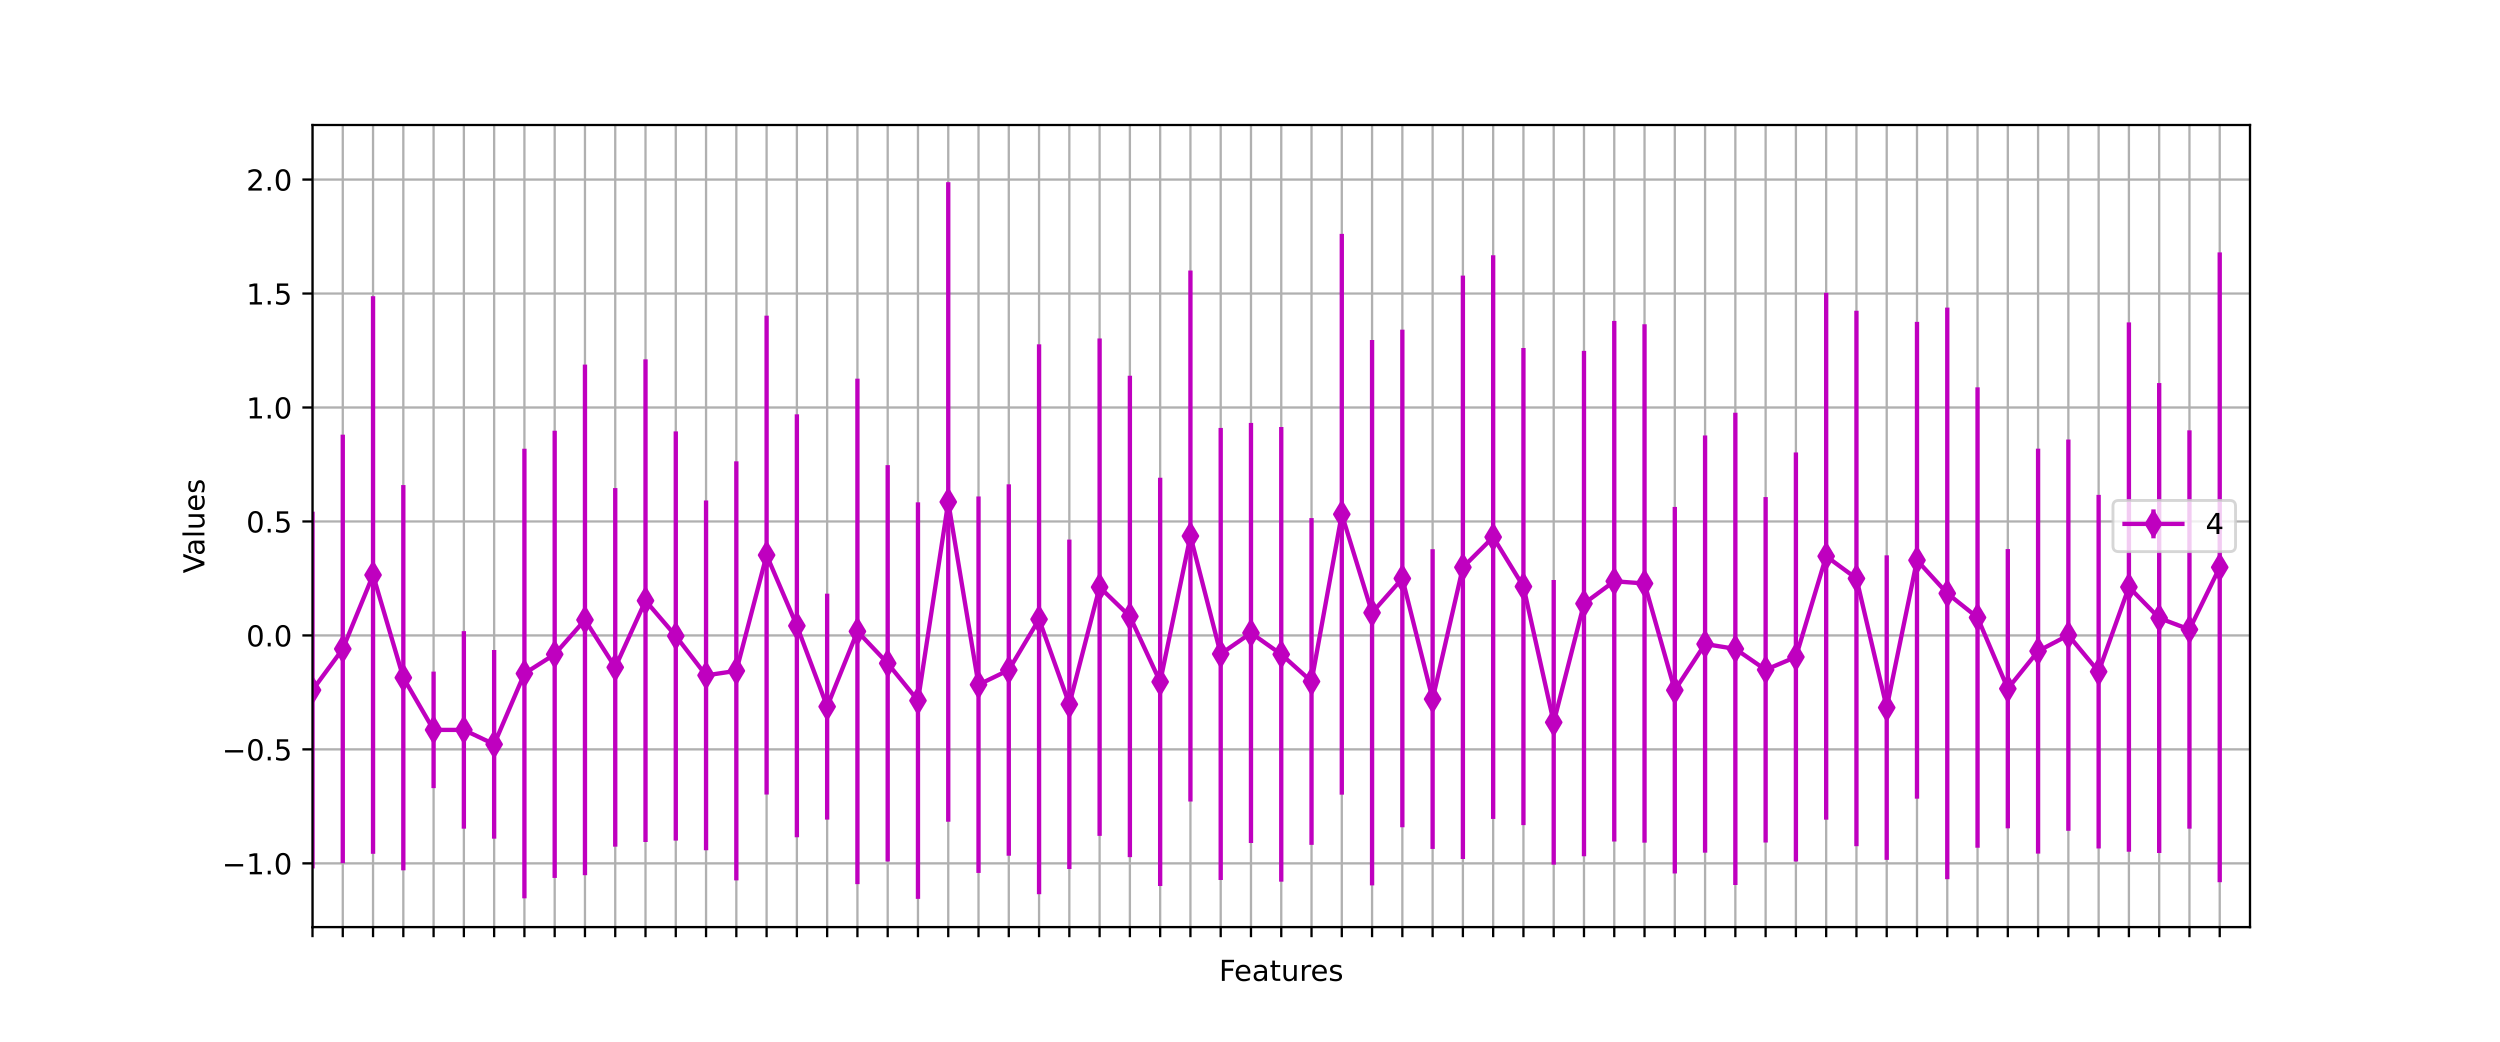 <?xml version="1.0" encoding="utf-8" standalone="no"?>
<!DOCTYPE svg PUBLIC "-//W3C//DTD SVG 1.1//EN"
  "http://www.w3.org/Graphics/SVG/1.1/DTD/svg11.dtd">
<!-- Created with matplotlib (https://matplotlib.org/) -->
<svg height="360pt" version="1.1" viewBox="0 0 864 360" width="864pt" xmlns="http://www.w3.org/2000/svg" xmlns:xlink="http://www.w3.org/1999/xlink">
 <defs>
  <style type="text/css">*{stroke-linecap:butt;stroke-linejoin:round;}</style>
 </defs>
 <g id="figure_1">
  <g id="patch_1">
   <path d="M 0 360 
L 864 360 
L 864 0 
L 0 0 
z
" style="fill:#ffffff;"/>
  </g>
  <g id="axes_1">
   <g id="patch_2">
    <path d="M 108 320.4 
L 777.6 320.4 
L 777.6 43.2 
L 108 43.2 
z
" style="fill:#ffffff;"/>
   </g>
   <g id="matplotlib.axis_1">
    <g id="xtick_1">
     <g id="line2d_1">
      <path clip-path="url(#pcc54cdb10c)" d="M 108 320.4 
L 108 43.2 
" style="fill:none;stroke:#b0b0b0;stroke-linecap:square;stroke-width:0.8;"/>
     </g>
     <g id="line2d_2">
      <defs>
       <path d="M 0 0 
L 0 3.5 
" id="m7806f49acb" style="stroke:#000000;stroke-width:0.8;"/>
      </defs>
      <g>
       <use style="stroke:#000000;stroke-width:0.8;" x="108" xlink:href="#m7806f49acb" y="320.4"/>
      </g>
     </g>
    </g>
    <g id="xtick_2">
     <g id="line2d_3">
      <path clip-path="url(#pcc54cdb10c)" d="M 118.463 320.4 
L 118.463 43.2 
" style="fill:none;stroke:#b0b0b0;stroke-linecap:square;stroke-width:0.8;"/>
     </g>
     <g id="line2d_4">
      <g>
       <use style="stroke:#000000;stroke-width:0.8;" x="118.463" xlink:href="#m7806f49acb" y="320.4"/>
      </g>
     </g>
    </g>
    <g id="xtick_3">
     <g id="line2d_5">
      <path clip-path="url(#pcc54cdb10c)" d="M 128.925 320.4 
L 128.925 43.2 
" style="fill:none;stroke:#b0b0b0;stroke-linecap:square;stroke-width:0.8;"/>
     </g>
     <g id="line2d_6">
      <g>
       <use style="stroke:#000000;stroke-width:0.8;" x="128.925" xlink:href="#m7806f49acb" y="320.4"/>
      </g>
     </g>
    </g>
    <g id="xtick_4">
     <g id="line2d_7">
      <path clip-path="url(#pcc54cdb10c)" d="M 139.387 320.4 
L 139.387 43.2 
" style="fill:none;stroke:#b0b0b0;stroke-linecap:square;stroke-width:0.8;"/>
     </g>
     <g id="line2d_8">
      <g>
       <use style="stroke:#000000;stroke-width:0.8;" x="139.387" xlink:href="#m7806f49acb" y="320.4"/>
      </g>
     </g>
    </g>
    <g id="xtick_5">
     <g id="line2d_9">
      <path clip-path="url(#pcc54cdb10c)" d="M 149.85 320.4 
L 149.85 43.2 
" style="fill:none;stroke:#b0b0b0;stroke-linecap:square;stroke-width:0.8;"/>
     </g>
     <g id="line2d_10">
      <g>
       <use style="stroke:#000000;stroke-width:0.8;" x="149.85" xlink:href="#m7806f49acb" y="320.4"/>
      </g>
     </g>
    </g>
    <g id="xtick_6">
     <g id="line2d_11">
      <path clip-path="url(#pcc54cdb10c)" d="M 160.312 320.4 
L 160.312 43.2 
" style="fill:none;stroke:#b0b0b0;stroke-linecap:square;stroke-width:0.8;"/>
     </g>
     <g id="line2d_12">
      <g>
       <use style="stroke:#000000;stroke-width:0.8;" x="160.312" xlink:href="#m7806f49acb" y="320.4"/>
      </g>
     </g>
    </g>
    <g id="xtick_7">
     <g id="line2d_13">
      <path clip-path="url(#pcc54cdb10c)" d="M 170.775 320.4 
L 170.775 43.2 
" style="fill:none;stroke:#b0b0b0;stroke-linecap:square;stroke-width:0.8;"/>
     </g>
     <g id="line2d_14">
      <g>
       <use style="stroke:#000000;stroke-width:0.8;" x="170.775" xlink:href="#m7806f49acb" y="320.4"/>
      </g>
     </g>
    </g>
    <g id="xtick_8">
     <g id="line2d_15">
      <path clip-path="url(#pcc54cdb10c)" d="M 181.238 320.4 
L 181.238 43.2 
" style="fill:none;stroke:#b0b0b0;stroke-linecap:square;stroke-width:0.8;"/>
     </g>
     <g id="line2d_16">
      <g>
       <use style="stroke:#000000;stroke-width:0.8;" x="181.238" xlink:href="#m7806f49acb" y="320.4"/>
      </g>
     </g>
    </g>
    <g id="xtick_9">
     <g id="line2d_17">
      <path clip-path="url(#pcc54cdb10c)" d="M 191.7 320.4 
L 191.7 43.2 
" style="fill:none;stroke:#b0b0b0;stroke-linecap:square;stroke-width:0.8;"/>
     </g>
     <g id="line2d_18">
      <g>
       <use style="stroke:#000000;stroke-width:0.8;" x="191.7" xlink:href="#m7806f49acb" y="320.4"/>
      </g>
     </g>
    </g>
    <g id="xtick_10">
     <g id="line2d_19">
      <path clip-path="url(#pcc54cdb10c)" d="M 202.162 320.4 
L 202.162 43.2 
" style="fill:none;stroke:#b0b0b0;stroke-linecap:square;stroke-width:0.8;"/>
     </g>
     <g id="line2d_20">
      <g>
       <use style="stroke:#000000;stroke-width:0.8;" x="202.162" xlink:href="#m7806f49acb" y="320.4"/>
      </g>
     </g>
    </g>
    <g id="xtick_11">
     <g id="line2d_21">
      <path clip-path="url(#pcc54cdb10c)" d="M 212.625 320.4 
L 212.625 43.2 
" style="fill:none;stroke:#b0b0b0;stroke-linecap:square;stroke-width:0.8;"/>
     </g>
     <g id="line2d_22">
      <g>
       <use style="stroke:#000000;stroke-width:0.8;" x="212.625" xlink:href="#m7806f49acb" y="320.4"/>
      </g>
     </g>
    </g>
    <g id="xtick_12">
     <g id="line2d_23">
      <path clip-path="url(#pcc54cdb10c)" d="M 223.088 320.4 
L 223.088 43.2 
" style="fill:none;stroke:#b0b0b0;stroke-linecap:square;stroke-width:0.8;"/>
     </g>
     <g id="line2d_24">
      <g>
       <use style="stroke:#000000;stroke-width:0.8;" x="223.088" xlink:href="#m7806f49acb" y="320.4"/>
      </g>
     </g>
    </g>
    <g id="xtick_13">
     <g id="line2d_25">
      <path clip-path="url(#pcc54cdb10c)" d="M 233.55 320.4 
L 233.55 43.2 
" style="fill:none;stroke:#b0b0b0;stroke-linecap:square;stroke-width:0.8;"/>
     </g>
     <g id="line2d_26">
      <g>
       <use style="stroke:#000000;stroke-width:0.8;" x="233.55" xlink:href="#m7806f49acb" y="320.4"/>
      </g>
     </g>
    </g>
    <g id="xtick_14">
     <g id="line2d_27">
      <path clip-path="url(#pcc54cdb10c)" d="M 244.012 320.4 
L 244.012 43.2 
" style="fill:none;stroke:#b0b0b0;stroke-linecap:square;stroke-width:0.8;"/>
     </g>
     <g id="line2d_28">
      <g>
       <use style="stroke:#000000;stroke-width:0.8;" x="244.012" xlink:href="#m7806f49acb" y="320.4"/>
      </g>
     </g>
    </g>
    <g id="xtick_15">
     <g id="line2d_29">
      <path clip-path="url(#pcc54cdb10c)" d="M 254.475 320.4 
L 254.475 43.2 
" style="fill:none;stroke:#b0b0b0;stroke-linecap:square;stroke-width:0.8;"/>
     </g>
     <g id="line2d_30">
      <g>
       <use style="stroke:#000000;stroke-width:0.8;" x="254.475" xlink:href="#m7806f49acb" y="320.4"/>
      </g>
     </g>
    </g>
    <g id="xtick_16">
     <g id="line2d_31">
      <path clip-path="url(#pcc54cdb10c)" d="M 264.938 320.4 
L 264.938 43.2 
" style="fill:none;stroke:#b0b0b0;stroke-linecap:square;stroke-width:0.8;"/>
     </g>
     <g id="line2d_32">
      <g>
       <use style="stroke:#000000;stroke-width:0.8;" x="264.938" xlink:href="#m7806f49acb" y="320.4"/>
      </g>
     </g>
    </g>
    <g id="xtick_17">
     <g id="line2d_33">
      <path clip-path="url(#pcc54cdb10c)" d="M 275.4 320.4 
L 275.4 43.2 
" style="fill:none;stroke:#b0b0b0;stroke-linecap:square;stroke-width:0.8;"/>
     </g>
     <g id="line2d_34">
      <g>
       <use style="stroke:#000000;stroke-width:0.8;" x="275.4" xlink:href="#m7806f49acb" y="320.4"/>
      </g>
     </g>
    </g>
    <g id="xtick_18">
     <g id="line2d_35">
      <path clip-path="url(#pcc54cdb10c)" d="M 285.863 320.4 
L 285.863 43.2 
" style="fill:none;stroke:#b0b0b0;stroke-linecap:square;stroke-width:0.8;"/>
     </g>
     <g id="line2d_36">
      <g>
       <use style="stroke:#000000;stroke-width:0.8;" x="285.863" xlink:href="#m7806f49acb" y="320.4"/>
      </g>
     </g>
    </g>
    <g id="xtick_19">
     <g id="line2d_37">
      <path clip-path="url(#pcc54cdb10c)" d="M 296.325 320.4 
L 296.325 43.2 
" style="fill:none;stroke:#b0b0b0;stroke-linecap:square;stroke-width:0.8;"/>
     </g>
     <g id="line2d_38">
      <g>
       <use style="stroke:#000000;stroke-width:0.8;" x="296.325" xlink:href="#m7806f49acb" y="320.4"/>
      </g>
     </g>
    </g>
    <g id="xtick_20">
     <g id="line2d_39">
      <path clip-path="url(#pcc54cdb10c)" d="M 306.788 320.4 
L 306.788 43.2 
" style="fill:none;stroke:#b0b0b0;stroke-linecap:square;stroke-width:0.8;"/>
     </g>
     <g id="line2d_40">
      <g>
       <use style="stroke:#000000;stroke-width:0.8;" x="306.788" xlink:href="#m7806f49acb" y="320.4"/>
      </g>
     </g>
    </g>
    <g id="xtick_21">
     <g id="line2d_41">
      <path clip-path="url(#pcc54cdb10c)" d="M 317.25 320.4 
L 317.25 43.2 
" style="fill:none;stroke:#b0b0b0;stroke-linecap:square;stroke-width:0.8;"/>
     </g>
     <g id="line2d_42">
      <g>
       <use style="stroke:#000000;stroke-width:0.8;" x="317.25" xlink:href="#m7806f49acb" y="320.4"/>
      </g>
     </g>
    </g>
    <g id="xtick_22">
     <g id="line2d_43">
      <path clip-path="url(#pcc54cdb10c)" d="M 327.712 320.4 
L 327.712 43.2 
" style="fill:none;stroke:#b0b0b0;stroke-linecap:square;stroke-width:0.8;"/>
     </g>
     <g id="line2d_44">
      <g>
       <use style="stroke:#000000;stroke-width:0.8;" x="327.712" xlink:href="#m7806f49acb" y="320.4"/>
      </g>
     </g>
    </g>
    <g id="xtick_23">
     <g id="line2d_45">
      <path clip-path="url(#pcc54cdb10c)" d="M 338.175 320.4 
L 338.175 43.2 
" style="fill:none;stroke:#b0b0b0;stroke-linecap:square;stroke-width:0.8;"/>
     </g>
     <g id="line2d_46">
      <g>
       <use style="stroke:#000000;stroke-width:0.8;" x="338.175" xlink:href="#m7806f49acb" y="320.4"/>
      </g>
     </g>
    </g>
    <g id="xtick_24">
     <g id="line2d_47">
      <path clip-path="url(#pcc54cdb10c)" d="M 348.637 320.4 
L 348.637 43.2 
" style="fill:none;stroke:#b0b0b0;stroke-linecap:square;stroke-width:0.8;"/>
     </g>
     <g id="line2d_48">
      <g>
       <use style="stroke:#000000;stroke-width:0.8;" x="348.637" xlink:href="#m7806f49acb" y="320.4"/>
      </g>
     </g>
    </g>
    <g id="xtick_25">
     <g id="line2d_49">
      <path clip-path="url(#pcc54cdb10c)" d="M 359.1 320.4 
L 359.1 43.2 
" style="fill:none;stroke:#b0b0b0;stroke-linecap:square;stroke-width:0.8;"/>
     </g>
     <g id="line2d_50">
      <g>
       <use style="stroke:#000000;stroke-width:0.8;" x="359.1" xlink:href="#m7806f49acb" y="320.4"/>
      </g>
     </g>
    </g>
    <g id="xtick_26">
     <g id="line2d_51">
      <path clip-path="url(#pcc54cdb10c)" d="M 369.562 320.4 
L 369.562 43.2 
" style="fill:none;stroke:#b0b0b0;stroke-linecap:square;stroke-width:0.8;"/>
     </g>
     <g id="line2d_52">
      <g>
       <use style="stroke:#000000;stroke-width:0.8;" x="369.562" xlink:href="#m7806f49acb" y="320.4"/>
      </g>
     </g>
    </g>
    <g id="xtick_27">
     <g id="line2d_53">
      <path clip-path="url(#pcc54cdb10c)" d="M 380.025 320.4 
L 380.025 43.2 
" style="fill:none;stroke:#b0b0b0;stroke-linecap:square;stroke-width:0.8;"/>
     </g>
     <g id="line2d_54">
      <g>
       <use style="stroke:#000000;stroke-width:0.8;" x="380.025" xlink:href="#m7806f49acb" y="320.4"/>
      </g>
     </g>
    </g>
    <g id="xtick_28">
     <g id="line2d_55">
      <path clip-path="url(#pcc54cdb10c)" d="M 390.488 320.4 
L 390.488 43.2 
" style="fill:none;stroke:#b0b0b0;stroke-linecap:square;stroke-width:0.8;"/>
     </g>
     <g id="line2d_56">
      <g>
       <use style="stroke:#000000;stroke-width:0.8;" x="390.488" xlink:href="#m7806f49acb" y="320.4"/>
      </g>
     </g>
    </g>
    <g id="xtick_29">
     <g id="line2d_57">
      <path clip-path="url(#pcc54cdb10c)" d="M 400.95 320.4 
L 400.95 43.2 
" style="fill:none;stroke:#b0b0b0;stroke-linecap:square;stroke-width:0.8;"/>
     </g>
     <g id="line2d_58">
      <g>
       <use style="stroke:#000000;stroke-width:0.8;" x="400.95" xlink:href="#m7806f49acb" y="320.4"/>
      </g>
     </g>
    </g>
    <g id="xtick_30">
     <g id="line2d_59">
      <path clip-path="url(#pcc54cdb10c)" d="M 411.413 320.4 
L 411.413 43.2 
" style="fill:none;stroke:#b0b0b0;stroke-linecap:square;stroke-width:0.8;"/>
     </g>
     <g id="line2d_60">
      <g>
       <use style="stroke:#000000;stroke-width:0.8;" x="411.413" xlink:href="#m7806f49acb" y="320.4"/>
      </g>
     </g>
    </g>
    <g id="xtick_31">
     <g id="line2d_61">
      <path clip-path="url(#pcc54cdb10c)" d="M 421.875 320.4 
L 421.875 43.2 
" style="fill:none;stroke:#b0b0b0;stroke-linecap:square;stroke-width:0.8;"/>
     </g>
     <g id="line2d_62">
      <g>
       <use style="stroke:#000000;stroke-width:0.8;" x="421.875" xlink:href="#m7806f49acb" y="320.4"/>
      </g>
     </g>
    </g>
    <g id="xtick_32">
     <g id="line2d_63">
      <path clip-path="url(#pcc54cdb10c)" d="M 432.337 320.4 
L 432.337 43.2 
" style="fill:none;stroke:#b0b0b0;stroke-linecap:square;stroke-width:0.8;"/>
     </g>
     <g id="line2d_64">
      <g>
       <use style="stroke:#000000;stroke-width:0.8;" x="432.337" xlink:href="#m7806f49acb" y="320.4"/>
      </g>
     </g>
    </g>
    <g id="xtick_33">
     <g id="line2d_65">
      <path clip-path="url(#pcc54cdb10c)" d="M 442.8 320.4 
L 442.8 43.2 
" style="fill:none;stroke:#b0b0b0;stroke-linecap:square;stroke-width:0.8;"/>
     </g>
     <g id="line2d_66">
      <g>
       <use style="stroke:#000000;stroke-width:0.8;" x="442.8" xlink:href="#m7806f49acb" y="320.4"/>
      </g>
     </g>
    </g>
    <g id="xtick_34">
     <g id="line2d_67">
      <path clip-path="url(#pcc54cdb10c)" d="M 453.262 320.4 
L 453.262 43.2 
" style="fill:none;stroke:#b0b0b0;stroke-linecap:square;stroke-width:0.8;"/>
     </g>
     <g id="line2d_68">
      <g>
       <use style="stroke:#000000;stroke-width:0.8;" x="453.262" xlink:href="#m7806f49acb" y="320.4"/>
      </g>
     </g>
    </g>
    <g id="xtick_35">
     <g id="line2d_69">
      <path clip-path="url(#pcc54cdb10c)" d="M 463.725 320.4 
L 463.725 43.2 
" style="fill:none;stroke:#b0b0b0;stroke-linecap:square;stroke-width:0.8;"/>
     </g>
     <g id="line2d_70">
      <g>
       <use style="stroke:#000000;stroke-width:0.8;" x="463.725" xlink:href="#m7806f49acb" y="320.4"/>
      </g>
     </g>
    </g>
    <g id="xtick_36">
     <g id="line2d_71">
      <path clip-path="url(#pcc54cdb10c)" d="M 474.188 320.4 
L 474.188 43.2 
" style="fill:none;stroke:#b0b0b0;stroke-linecap:square;stroke-width:0.8;"/>
     </g>
     <g id="line2d_72">
      <g>
       <use style="stroke:#000000;stroke-width:0.8;" x="474.188" xlink:href="#m7806f49acb" y="320.4"/>
      </g>
     </g>
    </g>
    <g id="xtick_37">
     <g id="line2d_73">
      <path clip-path="url(#pcc54cdb10c)" d="M 484.65 320.4 
L 484.65 43.2 
" style="fill:none;stroke:#b0b0b0;stroke-linecap:square;stroke-width:0.8;"/>
     </g>
     <g id="line2d_74">
      <g>
       <use style="stroke:#000000;stroke-width:0.8;" x="484.65" xlink:href="#m7806f49acb" y="320.4"/>
      </g>
     </g>
    </g>
    <g id="xtick_38">
     <g id="line2d_75">
      <path clip-path="url(#pcc54cdb10c)" d="M 495.113 320.4 
L 495.113 43.2 
" style="fill:none;stroke:#b0b0b0;stroke-linecap:square;stroke-width:0.8;"/>
     </g>
     <g id="line2d_76">
      <g>
       <use style="stroke:#000000;stroke-width:0.8;" x="495.113" xlink:href="#m7806f49acb" y="320.4"/>
      </g>
     </g>
    </g>
    <g id="xtick_39">
     <g id="line2d_77">
      <path clip-path="url(#pcc54cdb10c)" d="M 505.575 320.4 
L 505.575 43.2 
" style="fill:none;stroke:#b0b0b0;stroke-linecap:square;stroke-width:0.8;"/>
     </g>
     <g id="line2d_78">
      <g>
       <use style="stroke:#000000;stroke-width:0.8;" x="505.575" xlink:href="#m7806f49acb" y="320.4"/>
      </g>
     </g>
    </g>
    <g id="xtick_40">
     <g id="line2d_79">
      <path clip-path="url(#pcc54cdb10c)" d="M 516.038 320.4 
L 516.038 43.2 
" style="fill:none;stroke:#b0b0b0;stroke-linecap:square;stroke-width:0.8;"/>
     </g>
     <g id="line2d_80">
      <g>
       <use style="stroke:#000000;stroke-width:0.8;" x="516.038" xlink:href="#m7806f49acb" y="320.4"/>
      </g>
     </g>
    </g>
    <g id="xtick_41">
     <g id="line2d_81">
      <path clip-path="url(#pcc54cdb10c)" d="M 526.5 320.4 
L 526.5 43.2 
" style="fill:none;stroke:#b0b0b0;stroke-linecap:square;stroke-width:0.8;"/>
     </g>
     <g id="line2d_82">
      <g>
       <use style="stroke:#000000;stroke-width:0.8;" x="526.5" xlink:href="#m7806f49acb" y="320.4"/>
      </g>
     </g>
    </g>
    <g id="xtick_42">
     <g id="line2d_83">
      <path clip-path="url(#pcc54cdb10c)" d="M 536.962 320.4 
L 536.962 43.2 
" style="fill:none;stroke:#b0b0b0;stroke-linecap:square;stroke-width:0.8;"/>
     </g>
     <g id="line2d_84">
      <g>
       <use style="stroke:#000000;stroke-width:0.8;" x="536.962" xlink:href="#m7806f49acb" y="320.4"/>
      </g>
     </g>
    </g>
    <g id="xtick_43">
     <g id="line2d_85">
      <path clip-path="url(#pcc54cdb10c)" d="M 547.425 320.4 
L 547.425 43.2 
" style="fill:none;stroke:#b0b0b0;stroke-linecap:square;stroke-width:0.8;"/>
     </g>
     <g id="line2d_86">
      <g>
       <use style="stroke:#000000;stroke-width:0.8;" x="547.425" xlink:href="#m7806f49acb" y="320.4"/>
      </g>
     </g>
    </g>
    <g id="xtick_44">
     <g id="line2d_87">
      <path clip-path="url(#pcc54cdb10c)" d="M 557.888 320.4 
L 557.888 43.2 
" style="fill:none;stroke:#b0b0b0;stroke-linecap:square;stroke-width:0.8;"/>
     </g>
     <g id="line2d_88">
      <g>
       <use style="stroke:#000000;stroke-width:0.8;" x="557.888" xlink:href="#m7806f49acb" y="320.4"/>
      </g>
     </g>
    </g>
    <g id="xtick_45">
     <g id="line2d_89">
      <path clip-path="url(#pcc54cdb10c)" d="M 568.35 320.4 
L 568.35 43.2 
" style="fill:none;stroke:#b0b0b0;stroke-linecap:square;stroke-width:0.8;"/>
     </g>
     <g id="line2d_90">
      <g>
       <use style="stroke:#000000;stroke-width:0.8;" x="568.35" xlink:href="#m7806f49acb" y="320.4"/>
      </g>
     </g>
    </g>
    <g id="xtick_46">
     <g id="line2d_91">
      <path clip-path="url(#pcc54cdb10c)" d="M 578.812 320.4 
L 578.812 43.2 
" style="fill:none;stroke:#b0b0b0;stroke-linecap:square;stroke-width:0.8;"/>
     </g>
     <g id="line2d_92">
      <g>
       <use style="stroke:#000000;stroke-width:0.8;" x="578.812" xlink:href="#m7806f49acb" y="320.4"/>
      </g>
     </g>
    </g>
    <g id="xtick_47">
     <g id="line2d_93">
      <path clip-path="url(#pcc54cdb10c)" d="M 589.275 320.4 
L 589.275 43.2 
" style="fill:none;stroke:#b0b0b0;stroke-linecap:square;stroke-width:0.8;"/>
     </g>
     <g id="line2d_94">
      <g>
       <use style="stroke:#000000;stroke-width:0.8;" x="589.275" xlink:href="#m7806f49acb" y="320.4"/>
      </g>
     </g>
    </g>
    <g id="xtick_48">
     <g id="line2d_95">
      <path clip-path="url(#pcc54cdb10c)" d="M 599.737 320.4 
L 599.737 43.2 
" style="fill:none;stroke:#b0b0b0;stroke-linecap:square;stroke-width:0.8;"/>
     </g>
     <g id="line2d_96">
      <g>
       <use style="stroke:#000000;stroke-width:0.8;" x="599.737" xlink:href="#m7806f49acb" y="320.4"/>
      </g>
     </g>
    </g>
    <g id="xtick_49">
     <g id="line2d_97">
      <path clip-path="url(#pcc54cdb10c)" d="M 610.2 320.4 
L 610.2 43.2 
" style="fill:none;stroke:#b0b0b0;stroke-linecap:square;stroke-width:0.8;"/>
     </g>
     <g id="line2d_98">
      <g>
       <use style="stroke:#000000;stroke-width:0.8;" x="610.2" xlink:href="#m7806f49acb" y="320.4"/>
      </g>
     </g>
    </g>
    <g id="xtick_50">
     <g id="line2d_99">
      <path clip-path="url(#pcc54cdb10c)" d="M 620.663 320.4 
L 620.663 43.2 
" style="fill:none;stroke:#b0b0b0;stroke-linecap:square;stroke-width:0.8;"/>
     </g>
     <g id="line2d_100">
      <g>
       <use style="stroke:#000000;stroke-width:0.8;" x="620.663" xlink:href="#m7806f49acb" y="320.4"/>
      </g>
     </g>
    </g>
    <g id="xtick_51">
     <g id="line2d_101">
      <path clip-path="url(#pcc54cdb10c)" d="M 631.125 320.4 
L 631.125 43.2 
" style="fill:none;stroke:#b0b0b0;stroke-linecap:square;stroke-width:0.8;"/>
     </g>
     <g id="line2d_102">
      <g>
       <use style="stroke:#000000;stroke-width:0.8;" x="631.125" xlink:href="#m7806f49acb" y="320.4"/>
      </g>
     </g>
    </g>
    <g id="xtick_52">
     <g id="line2d_103">
      <path clip-path="url(#pcc54cdb10c)" d="M 641.587 320.4 
L 641.587 43.2 
" style="fill:none;stroke:#b0b0b0;stroke-linecap:square;stroke-width:0.8;"/>
     </g>
     <g id="line2d_104">
      <g>
       <use style="stroke:#000000;stroke-width:0.8;" x="641.587" xlink:href="#m7806f49acb" y="320.4"/>
      </g>
     </g>
    </g>
    <g id="xtick_53">
     <g id="line2d_105">
      <path clip-path="url(#pcc54cdb10c)" d="M 652.05 320.4 
L 652.05 43.2 
" style="fill:none;stroke:#b0b0b0;stroke-linecap:square;stroke-width:0.8;"/>
     </g>
     <g id="line2d_106">
      <g>
       <use style="stroke:#000000;stroke-width:0.8;" x="652.05" xlink:href="#m7806f49acb" y="320.4"/>
      </g>
     </g>
    </g>
    <g id="xtick_54">
     <g id="line2d_107">
      <path clip-path="url(#pcc54cdb10c)" d="M 662.513 320.4 
L 662.513 43.2 
" style="fill:none;stroke:#b0b0b0;stroke-linecap:square;stroke-width:0.8;"/>
     </g>
     <g id="line2d_108">
      <g>
       <use style="stroke:#000000;stroke-width:0.8;" x="662.513" xlink:href="#m7806f49acb" y="320.4"/>
      </g>
     </g>
    </g>
    <g id="xtick_55">
     <g id="line2d_109">
      <path clip-path="url(#pcc54cdb10c)" d="M 672.975 320.4 
L 672.975 43.2 
" style="fill:none;stroke:#b0b0b0;stroke-linecap:square;stroke-width:0.8;"/>
     </g>
     <g id="line2d_110">
      <g>
       <use style="stroke:#000000;stroke-width:0.8;" x="672.975" xlink:href="#m7806f49acb" y="320.4"/>
      </g>
     </g>
    </g>
    <g id="xtick_56">
     <g id="line2d_111">
      <path clip-path="url(#pcc54cdb10c)" d="M 683.438 320.4 
L 683.438 43.2 
" style="fill:none;stroke:#b0b0b0;stroke-linecap:square;stroke-width:0.8;"/>
     </g>
     <g id="line2d_112">
      <g>
       <use style="stroke:#000000;stroke-width:0.8;" x="683.438" xlink:href="#m7806f49acb" y="320.4"/>
      </g>
     </g>
    </g>
    <g id="xtick_57">
     <g id="line2d_113">
      <path clip-path="url(#pcc54cdb10c)" d="M 693.9 320.4 
L 693.9 43.2 
" style="fill:none;stroke:#b0b0b0;stroke-linecap:square;stroke-width:0.8;"/>
     </g>
     <g id="line2d_114">
      <g>
       <use style="stroke:#000000;stroke-width:0.8;" x="693.9" xlink:href="#m7806f49acb" y="320.4"/>
      </g>
     </g>
    </g>
    <g id="xtick_58">
     <g id="line2d_115">
      <path clip-path="url(#pcc54cdb10c)" d="M 704.362 320.4 
L 704.362 43.2 
" style="fill:none;stroke:#b0b0b0;stroke-linecap:square;stroke-width:0.8;"/>
     </g>
     <g id="line2d_116">
      <g>
       <use style="stroke:#000000;stroke-width:0.8;" x="704.362" xlink:href="#m7806f49acb" y="320.4"/>
      </g>
     </g>
    </g>
    <g id="xtick_59">
     <g id="line2d_117">
      <path clip-path="url(#pcc54cdb10c)" d="M 714.825 320.4 
L 714.825 43.2 
" style="fill:none;stroke:#b0b0b0;stroke-linecap:square;stroke-width:0.8;"/>
     </g>
     <g id="line2d_118">
      <g>
       <use style="stroke:#000000;stroke-width:0.8;" x="714.825" xlink:href="#m7806f49acb" y="320.4"/>
      </g>
     </g>
    </g>
    <g id="xtick_60">
     <g id="line2d_119">
      <path clip-path="url(#pcc54cdb10c)" d="M 725.288 320.4 
L 725.288 43.2 
" style="fill:none;stroke:#b0b0b0;stroke-linecap:square;stroke-width:0.8;"/>
     </g>
     <g id="line2d_120">
      <g>
       <use style="stroke:#000000;stroke-width:0.8;" x="725.288" xlink:href="#m7806f49acb" y="320.4"/>
      </g>
     </g>
    </g>
    <g id="xtick_61">
     <g id="line2d_121">
      <path clip-path="url(#pcc54cdb10c)" d="M 735.75 320.4 
L 735.75 43.2 
" style="fill:none;stroke:#b0b0b0;stroke-linecap:square;stroke-width:0.8;"/>
     </g>
     <g id="line2d_122">
      <g>
       <use style="stroke:#000000;stroke-width:0.8;" x="735.75" xlink:href="#m7806f49acb" y="320.4"/>
      </g>
     </g>
    </g>
    <g id="xtick_62">
     <g id="line2d_123">
      <path clip-path="url(#pcc54cdb10c)" d="M 746.212 320.4 
L 746.212 43.2 
" style="fill:none;stroke:#b0b0b0;stroke-linecap:square;stroke-width:0.8;"/>
     </g>
     <g id="line2d_124">
      <g>
       <use style="stroke:#000000;stroke-width:0.8;" x="746.212" xlink:href="#m7806f49acb" y="320.4"/>
      </g>
     </g>
    </g>
    <g id="xtick_63">
     <g id="line2d_125">
      <path clip-path="url(#pcc54cdb10c)" d="M 756.675 320.4 
L 756.675 43.2 
" style="fill:none;stroke:#b0b0b0;stroke-linecap:square;stroke-width:0.8;"/>
     </g>
     <g id="line2d_126">
      <g>
       <use style="stroke:#000000;stroke-width:0.8;" x="756.675" xlink:href="#m7806f49acb" y="320.4"/>
      </g>
     </g>
    </g>
    <g id="xtick_64">
     <g id="line2d_127">
      <path clip-path="url(#pcc54cdb10c)" d="M 767.138 320.4 
L 767.138 43.2 
" style="fill:none;stroke:#b0b0b0;stroke-linecap:square;stroke-width:0.8;"/>
     </g>
     <g id="line2d_128">
      <g>
       <use style="stroke:#000000;stroke-width:0.8;" x="767.138" xlink:href="#m7806f49acb" y="320.4"/>
      </g>
     </g>
    </g>
    <g id="text_1">
     <!-- Features -->
     <g transform="translate(421.305 338.998)scale(0.1 -0.1)">
      <defs>
       <path d="M 9.812 72.906 
L 51.703 72.906 
L 51.703 64.594 
L 19.672 64.594 
L 19.672 43.109 
L 48.578 43.109 
L 48.578 34.812 
L 19.672 34.812 
L 19.672 0 
L 9.812 0 
z
" id="DejaVuSans-70"/>
       <path d="M 56.203 29.594 
L 56.203 25.203 
L 14.891 25.203 
Q 15.484 15.922 20.484 11.062 
Q 25.484 6.203 34.422 6.203 
Q 39.594 6.203 44.453 7.469 
Q 49.312 8.734 54.109 11.281 
L 54.109 2.781 
Q 49.266 0.734 44.188 -0.344 
Q 39.109 -1.422 33.891 -1.422 
Q 20.797 -1.422 13.156 6.188 
Q 5.516 13.812 5.516 26.812 
Q 5.516 40.234 12.766 48.109 
Q 20.016 56 32.328 56 
Q 43.359 56 49.781 48.891 
Q 56.203 41.797 56.203 29.594 
z
M 47.219 32.234 
Q 47.125 39.594 43.094 43.984 
Q 39.062 48.391 32.422 48.391 
Q 24.906 48.391 20.391 44.141 
Q 15.875 39.891 15.188 32.172 
z
" id="DejaVuSans-101"/>
       <path d="M 34.281 27.484 
Q 23.391 27.484 19.188 25 
Q 14.984 22.516 14.984 16.5 
Q 14.984 11.719 18.141 8.906 
Q 21.297 6.109 26.703 6.109 
Q 34.188 6.109 38.703 11.406 
Q 43.219 16.703 43.219 25.484 
L 43.219 27.484 
z
M 52.203 31.203 
L 52.203 0 
L 43.219 0 
L 43.219 8.297 
Q 40.141 3.328 35.547 0.953 
Q 30.953 -1.422 24.312 -1.422 
Q 15.922 -1.422 10.953 3.297 
Q 6 8.016 6 15.922 
Q 6 25.141 12.172 29.828 
Q 18.359 34.516 30.609 34.516 
L 43.219 34.516 
L 43.219 35.406 
Q 43.219 41.609 39.141 45 
Q 35.062 48.391 27.688 48.391 
Q 23 48.391 18.547 47.266 
Q 14.109 46.141 10.016 43.891 
L 10.016 52.203 
Q 14.938 54.109 19.578 55.047 
Q 24.219 56 28.609 56 
Q 40.484 56 46.344 49.844 
Q 52.203 43.703 52.203 31.203 
z
" id="DejaVuSans-97"/>
       <path d="M 18.312 70.219 
L 18.312 54.688 
L 36.812 54.688 
L 36.812 47.703 
L 18.312 47.703 
L 18.312 18.016 
Q 18.312 11.328 20.141 9.422 
Q 21.969 7.516 27.594 7.516 
L 36.812 7.516 
L 36.812 0 
L 27.594 0 
Q 17.188 0 13.234 3.875 
Q 9.281 7.766 9.281 18.016 
L 9.281 47.703 
L 2.688 47.703 
L 2.688 54.688 
L 9.281 54.688 
L 9.281 70.219 
z
" id="DejaVuSans-116"/>
       <path d="M 8.5 21.578 
L 8.5 54.688 
L 17.484 54.688 
L 17.484 21.922 
Q 17.484 14.156 20.5 10.266 
Q 23.531 6.391 29.594 6.391 
Q 36.859 6.391 41.078 11.031 
Q 45.312 15.672 45.312 23.688 
L 45.312 54.688 
L 54.297 54.688 
L 54.297 0 
L 45.312 0 
L 45.312 8.406 
Q 42.047 3.422 37.719 1 
Q 33.406 -1.422 27.688 -1.422 
Q 18.266 -1.422 13.375 4.438 
Q 8.5 10.297 8.5 21.578 
z
M 31.109 56 
z
" id="DejaVuSans-117"/>
       <path d="M 41.109 46.297 
Q 39.594 47.172 37.812 47.578 
Q 36.031 48 33.891 48 
Q 26.266 48 22.188 43.047 
Q 18.109 38.094 18.109 28.812 
L 18.109 0 
L 9.078 0 
L 9.078 54.688 
L 18.109 54.688 
L 18.109 46.188 
Q 20.953 51.172 25.484 53.578 
Q 30.031 56 36.531 56 
Q 37.453 56 38.578 55.875 
Q 39.703 55.766 41.062 55.516 
z
" id="DejaVuSans-114"/>
       <path d="M 44.281 53.078 
L 44.281 44.578 
Q 40.484 46.531 36.375 47.5 
Q 32.281 48.484 27.875 48.484 
Q 21.188 48.484 17.844 46.438 
Q 14.5 44.391 14.5 40.281 
Q 14.5 37.156 16.891 35.375 
Q 19.281 33.594 26.516 31.984 
L 29.594 31.297 
Q 39.156 29.25 43.188 25.516 
Q 47.219 21.781 47.219 15.094 
Q 47.219 7.469 41.188 3.016 
Q 35.156 -1.422 24.609 -1.422 
Q 20.219 -1.422 15.453 -0.562 
Q 10.688 0.297 5.422 2 
L 5.422 11.281 
Q 10.406 8.688 15.234 7.391 
Q 20.062 6.109 24.812 6.109 
Q 31.156 6.109 34.562 8.281 
Q 37.984 10.453 37.984 14.406 
Q 37.984 18.062 35.516 20.016 
Q 33.062 21.969 24.703 23.781 
L 21.578 24.516 
Q 13.234 26.266 9.516 29.906 
Q 5.812 33.547 5.812 39.891 
Q 5.812 47.609 11.281 51.797 
Q 16.75 56 26.812 56 
Q 31.781 56 36.172 55.266 
Q 40.578 54.547 44.281 53.078 
z
" id="DejaVuSans-115"/>
      </defs>
      <use xlink:href="#DejaVuSans-70"/>
      <use x="52.02" xlink:href="#DejaVuSans-101"/>
      <use x="113.543" xlink:href="#DejaVuSans-97"/>
      <use x="174.822" xlink:href="#DejaVuSans-116"/>
      <use x="214.031" xlink:href="#DejaVuSans-117"/>
      <use x="277.41" xlink:href="#DejaVuSans-114"/>
      <use x="316.273" xlink:href="#DejaVuSans-101"/>
      <use x="377.797" xlink:href="#DejaVuSans-115"/>
     </g>
    </g>
   </g>
   <g id="matplotlib.axis_2">
    <g id="ytick_1">
     <g id="line2d_129">
      <path clip-path="url(#pcc54cdb10c)" d="M 108 298.372 
L 777.6 298.372 
" style="fill:none;stroke:#b0b0b0;stroke-linecap:square;stroke-width:0.8;"/>
     </g>
     <g id="line2d_130">
      <defs>
       <path d="M 0 0 
L -3.5 0 
" id="m71fb3cbca3" style="stroke:#000000;stroke-width:0.8;"/>
      </defs>
      <g>
       <use style="stroke:#000000;stroke-width:0.8;" x="108" xlink:href="#m71fb3cbca3" y="298.372"/>
      </g>
     </g>
     <g id="text_2">
      <!-- −1.0 -->
      <g transform="translate(76.717 302.171)scale(0.1 -0.1)">
       <defs>
        <path d="M 10.594 35.5 
L 73.188 35.5 
L 73.188 27.203 
L 10.594 27.203 
z
" id="DejaVuSans-8722"/>
        <path d="M 12.406 8.297 
L 28.516 8.297 
L 28.516 63.922 
L 10.984 60.406 
L 10.984 69.391 
L 28.422 72.906 
L 38.281 72.906 
L 38.281 8.297 
L 54.391 8.297 
L 54.391 0 
L 12.406 0 
z
" id="DejaVuSans-49"/>
        <path d="M 10.688 12.406 
L 21 12.406 
L 21 0 
L 10.688 0 
z
" id="DejaVuSans-46"/>
        <path d="M 31.781 66.406 
Q 24.172 66.406 20.328 58.906 
Q 16.5 51.422 16.5 36.375 
Q 16.5 21.391 20.328 13.891 
Q 24.172 6.391 31.781 6.391 
Q 39.453 6.391 43.281 13.891 
Q 47.125 21.391 47.125 36.375 
Q 47.125 51.422 43.281 58.906 
Q 39.453 66.406 31.781 66.406 
z
M 31.781 74.219 
Q 44.047 74.219 50.516 64.516 
Q 56.984 54.828 56.984 36.375 
Q 56.984 17.969 50.516 8.266 
Q 44.047 -1.422 31.781 -1.422 
Q 19.531 -1.422 13.062 8.266 
Q 6.594 17.969 6.594 36.375 
Q 6.594 54.828 13.062 64.516 
Q 19.531 74.219 31.781 74.219 
z
" id="DejaVuSans-48"/>
       </defs>
       <use xlink:href="#DejaVuSans-8722"/>
       <use x="83.789" xlink:href="#DejaVuSans-49"/>
       <use x="147.412" xlink:href="#DejaVuSans-46"/>
       <use x="179.199" xlink:href="#DejaVuSans-48"/>
      </g>
     </g>
    </g>
    <g id="ytick_2">
     <g id="line2d_131">
      <path clip-path="url(#pcc54cdb10c)" d="M 108 258.987 
L 777.6 258.987 
" style="fill:none;stroke:#b0b0b0;stroke-linecap:square;stroke-width:0.8;"/>
     </g>
     <g id="line2d_132">
      <g>
       <use style="stroke:#000000;stroke-width:0.8;" x="108" xlink:href="#m71fb3cbca3" y="258.987"/>
      </g>
     </g>
     <g id="text_3">
      <!-- −0.5 -->
      <g transform="translate(76.717 262.786)scale(0.1 -0.1)">
       <defs>
        <path d="M 10.797 72.906 
L 49.516 72.906 
L 49.516 64.594 
L 19.828 64.594 
L 19.828 46.734 
Q 21.969 47.469 24.109 47.828 
Q 26.266 48.188 28.422 48.188 
Q 40.625 48.188 47.75 41.5 
Q 54.891 34.812 54.891 23.391 
Q 54.891 11.625 47.562 5.094 
Q 40.234 -1.422 26.906 -1.422 
Q 22.312 -1.422 17.547 -0.641 
Q 12.797 0.141 7.719 1.703 
L 7.719 11.625 
Q 12.109 9.234 16.797 8.062 
Q 21.484 6.891 26.703 6.891 
Q 35.156 6.891 40.078 11.328 
Q 45.016 15.766 45.016 23.391 
Q 45.016 31 40.078 35.438 
Q 35.156 39.891 26.703 39.891 
Q 22.75 39.891 18.812 39.016 
Q 14.891 38.141 10.797 36.281 
z
" id="DejaVuSans-53"/>
       </defs>
       <use xlink:href="#DejaVuSans-8722"/>
       <use x="83.789" xlink:href="#DejaVuSans-48"/>
       <use x="147.412" xlink:href="#DejaVuSans-46"/>
       <use x="179.199" xlink:href="#DejaVuSans-53"/>
      </g>
     </g>
    </g>
    <g id="ytick_3">
     <g id="line2d_133">
      <path clip-path="url(#pcc54cdb10c)" d="M 108 219.602 
L 777.6 219.602 
" style="fill:none;stroke:#b0b0b0;stroke-linecap:square;stroke-width:0.8;"/>
     </g>
     <g id="line2d_134">
      <g>
       <use style="stroke:#000000;stroke-width:0.8;" x="108" xlink:href="#m71fb3cbca3" y="219.602"/>
      </g>
     </g>
     <g id="text_4">
      <!-- 0.0 -->
      <g transform="translate(85.097 223.401)scale(0.1 -0.1)">
       <use xlink:href="#DejaVuSans-48"/>
       <use x="63.623" xlink:href="#DejaVuSans-46"/>
       <use x="95.41" xlink:href="#DejaVuSans-48"/>
      </g>
     </g>
    </g>
    <g id="ytick_4">
     <g id="line2d_135">
      <path clip-path="url(#pcc54cdb10c)" d="M 108 180.217 
L 777.6 180.217 
" style="fill:none;stroke:#b0b0b0;stroke-linecap:square;stroke-width:0.8;"/>
     </g>
     <g id="line2d_136">
      <g>
       <use style="stroke:#000000;stroke-width:0.8;" x="108" xlink:href="#m71fb3cbca3" y="180.217"/>
      </g>
     </g>
     <g id="text_5">
      <!-- 0.5 -->
      <g transform="translate(85.097 184.016)scale(0.1 -0.1)">
       <use xlink:href="#DejaVuSans-48"/>
       <use x="63.623" xlink:href="#DejaVuSans-46"/>
       <use x="95.41" xlink:href="#DejaVuSans-53"/>
      </g>
     </g>
    </g>
    <g id="ytick_5">
     <g id="line2d_137">
      <path clip-path="url(#pcc54cdb10c)" d="M 108 140.832 
L 777.6 140.832 
" style="fill:none;stroke:#b0b0b0;stroke-linecap:square;stroke-width:0.8;"/>
     </g>
     <g id="line2d_138">
      <g>
       <use style="stroke:#000000;stroke-width:0.8;" x="108" xlink:href="#m71fb3cbca3" y="140.832"/>
      </g>
     </g>
     <g id="text_6">
      <!-- 1.0 -->
      <g transform="translate(85.097 144.632)scale(0.1 -0.1)">
       <use xlink:href="#DejaVuSans-49"/>
       <use x="63.623" xlink:href="#DejaVuSans-46"/>
       <use x="95.41" xlink:href="#DejaVuSans-48"/>
      </g>
     </g>
    </g>
    <g id="ytick_6">
     <g id="line2d_139">
      <path clip-path="url(#pcc54cdb10c)" d="M 108 101.448 
L 777.6 101.448 
" style="fill:none;stroke:#b0b0b0;stroke-linecap:square;stroke-width:0.8;"/>
     </g>
     <g id="line2d_140">
      <g>
       <use style="stroke:#000000;stroke-width:0.8;" x="108" xlink:href="#m71fb3cbca3" y="101.448"/>
      </g>
     </g>
     <g id="text_7">
      <!-- 1.5 -->
      <g transform="translate(85.097 105.247)scale(0.1 -0.1)">
       <use xlink:href="#DejaVuSans-49"/>
       <use x="63.623" xlink:href="#DejaVuSans-46"/>
       <use x="95.41" xlink:href="#DejaVuSans-53"/>
      </g>
     </g>
    </g>
    <g id="ytick_7">
     <g id="line2d_141">
      <path clip-path="url(#pcc54cdb10c)" d="M 108 62.063 
L 777.6 62.063 
" style="fill:none;stroke:#b0b0b0;stroke-linecap:square;stroke-width:0.8;"/>
     </g>
     <g id="line2d_142">
      <g>
       <use style="stroke:#000000;stroke-width:0.8;" x="108" xlink:href="#m71fb3cbca3" y="62.063"/>
      </g>
     </g>
     <g id="text_8">
      <!-- 2.0 -->
      <g transform="translate(85.097 65.862)scale(0.1 -0.1)">
       <defs>
        <path d="M 19.188 8.297 
L 53.609 8.297 
L 53.609 0 
L 7.328 0 
L 7.328 8.297 
Q 12.938 14.109 22.625 23.891 
Q 32.328 33.688 34.812 36.531 
Q 39.547 41.844 41.422 45.531 
Q 43.312 49.219 43.312 52.781 
Q 43.312 58.594 39.234 62.25 
Q 35.156 65.922 28.609 65.922 
Q 23.969 65.922 18.812 64.312 
Q 13.672 62.703 7.812 59.422 
L 7.812 69.391 
Q 13.766 71.781 18.938 73 
Q 24.125 74.219 28.422 74.219 
Q 39.75 74.219 46.484 68.547 
Q 53.219 62.891 53.219 53.422 
Q 53.219 48.922 51.531 44.891 
Q 49.859 40.875 45.406 35.406 
Q 44.188 33.984 37.641 27.219 
Q 31.109 20.453 19.188 8.297 
z
" id="DejaVuSans-50"/>
       </defs>
       <use xlink:href="#DejaVuSans-50"/>
       <use x="63.623" xlink:href="#DejaVuSans-46"/>
       <use x="95.41" xlink:href="#DejaVuSans-48"/>
      </g>
     </g>
    </g>
    <g id="text_9">
     <!-- Values -->
     <g transform="translate(70.638 198.136)rotate(-90)scale(0.1 -0.1)">
      <defs>
       <path d="M 28.609 0 
L 0.781 72.906 
L 11.078 72.906 
L 34.188 11.531 
L 57.328 72.906 
L 67.578 72.906 
L 39.797 0 
z
" id="DejaVuSans-86"/>
       <path d="M 9.422 75.984 
L 18.406 75.984 
L 18.406 0 
L 9.422 0 
z
" id="DejaVuSans-108"/>
      </defs>
      <use xlink:href="#DejaVuSans-86"/>
      <use x="60.658" xlink:href="#DejaVuSans-97"/>
      <use x="121.938" xlink:href="#DejaVuSans-108"/>
      <use x="149.721" xlink:href="#DejaVuSans-117"/>
      <use x="213.1" xlink:href="#DejaVuSans-101"/>
      <use x="274.623" xlink:href="#DejaVuSans-115"/>
     </g>
    </g>
   </g>
   <g id="LineCollection_1">
    <path clip-path="url(#pcc54cdb10c)" d="M 108 300.151 
L 108 176.834 
" style="fill:none;stroke:#bf00bf;stroke-width:1.5;"/>
    <path clip-path="url(#pcc54cdb10c)" d="M 118.463 298.315 
L 118.463 150.213 
" style="fill:none;stroke:#bf00bf;stroke-width:1.5;"/>
    <path clip-path="url(#pcc54cdb10c)" d="M 128.925 295.084 
L 128.925 102.365 
" style="fill:none;stroke:#bf00bf;stroke-width:1.5;"/>
    <path clip-path="url(#pcc54cdb10c)" d="M 139.387 300.783 
L 139.387 167.637 
" style="fill:none;stroke:#bf00bf;stroke-width:1.5;"/>
    <path clip-path="url(#pcc54cdb10c)" d="M 149.85 272.375 
L 149.85 232.115 
" style="fill:none;stroke:#bf00bf;stroke-width:1.5;"/>
    <path clip-path="url(#pcc54cdb10c)" d="M 160.312 286.381 
L 160.312 218.11 
" style="fill:none;stroke:#bf00bf;stroke-width:1.5;"/>
    <path clip-path="url(#pcc54cdb10c)" d="M 170.775 289.836 
L 170.775 224.639 
" style="fill:none;stroke:#bf00bf;stroke-width:1.5;"/>
    <path clip-path="url(#pcc54cdb10c)" d="M 181.238 310.457 
L 181.238 155.087 
" style="fill:none;stroke:#bf00bf;stroke-width:1.5;"/>
    <path clip-path="url(#pcc54cdb10c)" d="M 191.7 303.409 
L 191.7 148.853 
" style="fill:none;stroke:#bf00bf;stroke-width:1.5;"/>
    <path clip-path="url(#pcc54cdb10c)" d="M 202.162 302.475 
L 202.162 126.002 
" style="fill:none;stroke:#bf00bf;stroke-width:1.5;"/>
    <path clip-path="url(#pcc54cdb10c)" d="M 212.625 292.602 
L 212.625 168.674 
" style="fill:none;stroke:#bf00bf;stroke-width:1.5;"/>
    <path clip-path="url(#pcc54cdb10c)" d="M 223.088 290.998 
L 223.088 124.192 
" style="fill:none;stroke:#bf00bf;stroke-width:1.5;"/>
    <path clip-path="url(#pcc54cdb10c)" d="M 233.55 290.503 
L 233.55 149.094 
" style="fill:none;stroke:#bf00bf;stroke-width:1.5;"/>
    <path clip-path="url(#pcc54cdb10c)" d="M 244.012 293.862 
L 244.012 172.954 
" style="fill:none;stroke:#bf00bf;stroke-width:1.5;"/>
    <path clip-path="url(#pcc54cdb10c)" d="M 254.475 304.267 
L 254.475 159.428 
" style="fill:none;stroke:#bf00bf;stroke-width:1.5;"/>
    <path clip-path="url(#pcc54cdb10c)" d="M 264.938 274.582 
L 264.938 109.103 
" style="fill:none;stroke:#bf00bf;stroke-width:1.5;"/>
    <path clip-path="url(#pcc54cdb10c)" d="M 275.4 289.369 
L 275.4 143.187 
" style="fill:none;stroke:#bf00bf;stroke-width:1.5;"/>
    <path clip-path="url(#pcc54cdb10c)" d="M 285.863 283.25 
L 285.863 205.162 
" style="fill:none;stroke:#bf00bf;stroke-width:1.5;"/>
    <path clip-path="url(#pcc54cdb10c)" d="M 296.325 305.567 
L 296.325 130.858 
" style="fill:none;stroke:#bf00bf;stroke-width:1.5;"/>
    <path clip-path="url(#pcc54cdb10c)" d="M 306.788 297.734 
L 306.788 160.761 
" style="fill:none;stroke:#bf00bf;stroke-width:1.5;"/>
    <path clip-path="url(#pcc54cdb10c)" d="M 317.25 310.656 
L 317.25 173.611 
" style="fill:none;stroke:#bf00bf;stroke-width:1.5;"/>
    <path clip-path="url(#pcc54cdb10c)" d="M 327.712 283.989 
L 327.712 62.957 
" style="fill:none;stroke:#bf00bf;stroke-width:1.5;"/>
    <path clip-path="url(#pcc54cdb10c)" d="M 338.175 301.687 
L 338.175 171.573 
" style="fill:none;stroke:#bf00bf;stroke-width:1.5;"/>
    <path clip-path="url(#pcc54cdb10c)" d="M 348.637 295.74 
L 348.637 167.379 
" style="fill:none;stroke:#bf00bf;stroke-width:1.5;"/>
    <path clip-path="url(#pcc54cdb10c)" d="M 359.1 309.033 
L 359.1 118.999 
" style="fill:none;stroke:#bf00bf;stroke-width:1.5;"/>
    <path clip-path="url(#pcc54cdb10c)" d="M 369.562 300.32 
L 369.562 186.481 
" style="fill:none;stroke:#bf00bf;stroke-width:1.5;"/>
    <path clip-path="url(#pcc54cdb10c)" d="M 380.025 288.866 
L 380.025 116.968 
" style="fill:none;stroke:#bf00bf;stroke-width:1.5;"/>
    <path clip-path="url(#pcc54cdb10c)" d="M 390.488 296.221 
L 390.488 129.844 
" style="fill:none;stroke:#bf00bf;stroke-width:1.5;"/>
    <path clip-path="url(#pcc54cdb10c)" d="M 400.95 306.202 
L 400.95 165.095 
" style="fill:none;stroke:#bf00bf;stroke-width:1.5;"/>
    <path clip-path="url(#pcc54cdb10c)" d="M 411.413 277.022 
L 411.413 93.493 
" style="fill:none;stroke:#bf00bf;stroke-width:1.5;"/>
    <path clip-path="url(#pcc54cdb10c)" d="M 421.875 304.131 
L 421.875 147.884 
" style="fill:none;stroke:#bf00bf;stroke-width:1.5;"/>
    <path clip-path="url(#pcc54cdb10c)" d="M 432.337 291.33 
L 432.337 146.173 
" style="fill:none;stroke:#bf00bf;stroke-width:1.5;"/>
    <path clip-path="url(#pcc54cdb10c)" d="M 442.8 304.707 
L 442.8 147.58 
" style="fill:none;stroke:#bf00bf;stroke-width:1.5;"/>
    <path clip-path="url(#pcc54cdb10c)" d="M 453.262 291.996 
L 453.262 179.037 
" style="fill:none;stroke:#bf00bf;stroke-width:1.5;"/>
    <path clip-path="url(#pcc54cdb10c)" d="M 463.725 274.628 
L 463.725 80.825 
" style="fill:none;stroke:#bf00bf;stroke-width:1.5;"/>
    <path clip-path="url(#pcc54cdb10c)" d="M 474.188 305.997 
L 474.188 117.505 
" style="fill:none;stroke:#bf00bf;stroke-width:1.5;"/>
    <path clip-path="url(#pcc54cdb10c)" d="M 484.65 285.899 
L 484.65 113.943 
" style="fill:none;stroke:#bf00bf;stroke-width:1.5;"/>
    <path clip-path="url(#pcc54cdb10c)" d="M 495.113 293.39 
L 495.113 189.811 
" style="fill:none;stroke:#bf00bf;stroke-width:1.5;"/>
    <path clip-path="url(#pcc54cdb10c)" d="M 505.575 296.869 
L 505.575 95.255 
" style="fill:none;stroke:#bf00bf;stroke-width:1.5;"/>
    <path clip-path="url(#pcc54cdb10c)" d="M 516.038 283.027 
L 516.038 88.215 
" style="fill:none;stroke:#bf00bf;stroke-width:1.5;"/>
    <path clip-path="url(#pcc54cdb10c)" d="M 526.5 285.164 
L 526.5 120.264 
" style="fill:none;stroke:#bf00bf;stroke-width:1.5;"/>
    <path clip-path="url(#pcc54cdb10c)" d="M 536.962 298.821 
L 536.962 200.454 
" style="fill:none;stroke:#bf00bf;stroke-width:1.5;"/>
    <path clip-path="url(#pcc54cdb10c)" d="M 547.425 295.936 
L 547.425 121.263 
" style="fill:none;stroke:#bf00bf;stroke-width:1.5;"/>
    <path clip-path="url(#pcc54cdb10c)" d="M 557.888 290.841 
L 557.888 110.926 
" style="fill:none;stroke:#bf00bf;stroke-width:1.5;"/>
    <path clip-path="url(#pcc54cdb10c)" d="M 568.35 291.235 
L 568.35 112.064 
" style="fill:none;stroke:#bf00bf;stroke-width:1.5;"/>
    <path clip-path="url(#pcc54cdb10c)" d="M 578.812 301.878 
L 578.812 175.203 
" style="fill:none;stroke:#bf00bf;stroke-width:1.5;"/>
    <path clip-path="url(#pcc54cdb10c)" d="M 589.275 294.678 
L 589.275 150.488 
" style="fill:none;stroke:#bf00bf;stroke-width:1.5;"/>
    <path clip-path="url(#pcc54cdb10c)" d="M 599.737 305.85 
L 599.737 142.641 
" style="fill:none;stroke:#bf00bf;stroke-width:1.5;"/>
    <path clip-path="url(#pcc54cdb10c)" d="M 610.2 291.172 
L 610.2 171.789 
" style="fill:none;stroke:#bf00bf;stroke-width:1.5;"/>
    <path clip-path="url(#pcc54cdb10c)" d="M 620.663 297.735 
L 620.663 156.362 
" style="fill:none;stroke:#bf00bf;stroke-width:1.5;"/>
    <path clip-path="url(#pcc54cdb10c)" d="M 631.125 283.275 
L 631.125 101.198 
" style="fill:none;stroke:#bf00bf;stroke-width:1.5;"/>
    <path clip-path="url(#pcc54cdb10c)" d="M 641.587 292.454 
L 641.587 107.381 
" style="fill:none;stroke:#bf00bf;stroke-width:1.5;"/>
    <path clip-path="url(#pcc54cdb10c)" d="M 652.05 297.173 
L 652.05 191.912 
" style="fill:none;stroke:#bf00bf;stroke-width:1.5;"/>
    <path clip-path="url(#pcc54cdb10c)" d="M 662.513 276.01 
L 662.513 111.243 
" style="fill:none;stroke:#bf00bf;stroke-width:1.5;"/>
    <path clip-path="url(#pcc54cdb10c)" d="M 672.975 303.849 
L 672.975 106.302 
" style="fill:none;stroke:#bf00bf;stroke-width:1.5;"/>
    <path clip-path="url(#pcc54cdb10c)" d="M 683.438 292.969 
L 683.438 133.856 
" style="fill:none;stroke:#bf00bf;stroke-width:1.5;"/>
    <path clip-path="url(#pcc54cdb10c)" d="M 693.9 286.263 
L 693.9 189.746 
" style="fill:none;stroke:#bf00bf;stroke-width:1.5;"/>
    <path clip-path="url(#pcc54cdb10c)" d="M 704.362 295 
L 704.362 155.062 
" style="fill:none;stroke:#bf00bf;stroke-width:1.5;"/>
    <path clip-path="url(#pcc54cdb10c)" d="M 714.825 287.127 
L 714.825 151.904 
" style="fill:none;stroke:#bf00bf;stroke-width:1.5;"/>
    <path clip-path="url(#pcc54cdb10c)" d="M 725.288 293.237 
L 725.288 171.022 
" style="fill:none;stroke:#bf00bf;stroke-width:1.5;"/>
    <path clip-path="url(#pcc54cdb10c)" d="M 735.75 294.353 
L 735.75 111.426 
" style="fill:none;stroke:#bf00bf;stroke-width:1.5;"/>
    <path clip-path="url(#pcc54cdb10c)" d="M 746.212 294.796 
L 746.212 132.393 
" style="fill:none;stroke:#bf00bf;stroke-width:1.5;"/>
    <path clip-path="url(#pcc54cdb10c)" d="M 756.675 286.395 
L 756.675 148.712 
" style="fill:none;stroke:#bf00bf;stroke-width:1.5;"/>
    <path clip-path="url(#pcc54cdb10c)" d="M 767.138 304.888 
L 767.138 87.229 
" style="fill:none;stroke:#bf00bf;stroke-width:1.5;"/>
   </g>
   <g id="line2d_143">
    <path clip-path="url(#pcc54cdb10c)" d="M 108 238.492 
L 118.463 224.264 
L 128.925 198.724 
L 139.387 234.21 
L 149.85 252.245 
L 160.312 252.246 
L 170.775 257.237 
L 181.238 232.772 
L 191.7 226.131 
L 202.162 214.239 
L 212.625 230.638 
L 223.088 207.595 
L 233.55 219.798 
L 244.012 233.408 
L 254.475 231.848 
L 264.938 191.843 
L 275.4 216.278 
L 285.863 244.206 
L 296.325 218.213 
L 306.788 229.247 
L 317.25 242.134 
L 327.712 173.473 
L 338.175 236.63 
L 348.637 231.559 
L 359.1 214.016 
L 369.562 243.401 
L 380.025 202.917 
L 390.488 213.032 
L 400.95 235.648 
L 411.413 185.257 
L 421.875 226.007 
L 432.337 218.751 
L 442.8 226.143 
L 453.262 235.516 
L 463.725 177.726 
L 474.188 211.751 
L 484.65 199.921 
L 495.113 241.6 
L 505.575 196.062 
L 516.038 185.621 
L 526.5 202.714 
L 536.962 249.637 
L 547.425 208.599 
L 557.888 200.884 
L 568.35 201.65 
L 578.812 238.54 
L 589.275 222.583 
L 599.737 224.246 
L 610.2 231.481 
L 620.663 227.049 
L 631.125 192.236 
L 641.587 199.918 
L 652.05 244.542 
L 662.513 193.627 
L 672.975 205.075 
L 683.438 213.412 
L 693.9 238.005 
L 704.362 225.031 
L 714.825 219.515 
L 725.288 232.129 
L 735.75 202.889 
L 746.212 213.595 
L 756.675 217.554 
L 767.138 196.058 
" style="fill:none;stroke:#bf00bf;stroke-linecap:square;stroke-width:1.5;"/>
    <defs>
     <path d="M -0 4.243 
L 2.546 0 
L 0 -4.243 
L -2.546 -0 
z
" id="m0d66a36d11" style="stroke:#bf00bf;stroke-linejoin:miter;"/>
    </defs>
    <g clip-path="url(#pcc54cdb10c)">
     <use style="fill:#bf00bf;stroke:#bf00bf;stroke-linejoin:miter;" x="108" xlink:href="#m0d66a36d11" y="238.492"/>
     <use style="fill:#bf00bf;stroke:#bf00bf;stroke-linejoin:miter;" x="118.463" xlink:href="#m0d66a36d11" y="224.264"/>
     <use style="fill:#bf00bf;stroke:#bf00bf;stroke-linejoin:miter;" x="128.925" xlink:href="#m0d66a36d11" y="198.724"/>
     <use style="fill:#bf00bf;stroke:#bf00bf;stroke-linejoin:miter;" x="139.387" xlink:href="#m0d66a36d11" y="234.21"/>
     <use style="fill:#bf00bf;stroke:#bf00bf;stroke-linejoin:miter;" x="149.85" xlink:href="#m0d66a36d11" y="252.245"/>
     <use style="fill:#bf00bf;stroke:#bf00bf;stroke-linejoin:miter;" x="160.312" xlink:href="#m0d66a36d11" y="252.246"/>
     <use style="fill:#bf00bf;stroke:#bf00bf;stroke-linejoin:miter;" x="170.775" xlink:href="#m0d66a36d11" y="257.237"/>
     <use style="fill:#bf00bf;stroke:#bf00bf;stroke-linejoin:miter;" x="181.238" xlink:href="#m0d66a36d11" y="232.772"/>
     <use style="fill:#bf00bf;stroke:#bf00bf;stroke-linejoin:miter;" x="191.7" xlink:href="#m0d66a36d11" y="226.131"/>
     <use style="fill:#bf00bf;stroke:#bf00bf;stroke-linejoin:miter;" x="202.162" xlink:href="#m0d66a36d11" y="214.239"/>
     <use style="fill:#bf00bf;stroke:#bf00bf;stroke-linejoin:miter;" x="212.625" xlink:href="#m0d66a36d11" y="230.638"/>
     <use style="fill:#bf00bf;stroke:#bf00bf;stroke-linejoin:miter;" x="223.088" xlink:href="#m0d66a36d11" y="207.595"/>
     <use style="fill:#bf00bf;stroke:#bf00bf;stroke-linejoin:miter;" x="233.55" xlink:href="#m0d66a36d11" y="219.798"/>
     <use style="fill:#bf00bf;stroke:#bf00bf;stroke-linejoin:miter;" x="244.012" xlink:href="#m0d66a36d11" y="233.408"/>
     <use style="fill:#bf00bf;stroke:#bf00bf;stroke-linejoin:miter;" x="254.475" xlink:href="#m0d66a36d11" y="231.848"/>
     <use style="fill:#bf00bf;stroke:#bf00bf;stroke-linejoin:miter;" x="264.938" xlink:href="#m0d66a36d11" y="191.843"/>
     <use style="fill:#bf00bf;stroke:#bf00bf;stroke-linejoin:miter;" x="275.4" xlink:href="#m0d66a36d11" y="216.278"/>
     <use style="fill:#bf00bf;stroke:#bf00bf;stroke-linejoin:miter;" x="285.863" xlink:href="#m0d66a36d11" y="244.206"/>
     <use style="fill:#bf00bf;stroke:#bf00bf;stroke-linejoin:miter;" x="296.325" xlink:href="#m0d66a36d11" y="218.213"/>
     <use style="fill:#bf00bf;stroke:#bf00bf;stroke-linejoin:miter;" x="306.788" xlink:href="#m0d66a36d11" y="229.247"/>
     <use style="fill:#bf00bf;stroke:#bf00bf;stroke-linejoin:miter;" x="317.25" xlink:href="#m0d66a36d11" y="242.134"/>
     <use style="fill:#bf00bf;stroke:#bf00bf;stroke-linejoin:miter;" x="327.712" xlink:href="#m0d66a36d11" y="173.473"/>
     <use style="fill:#bf00bf;stroke:#bf00bf;stroke-linejoin:miter;" x="338.175" xlink:href="#m0d66a36d11" y="236.63"/>
     <use style="fill:#bf00bf;stroke:#bf00bf;stroke-linejoin:miter;" x="348.637" xlink:href="#m0d66a36d11" y="231.559"/>
     <use style="fill:#bf00bf;stroke:#bf00bf;stroke-linejoin:miter;" x="359.1" xlink:href="#m0d66a36d11" y="214.016"/>
     <use style="fill:#bf00bf;stroke:#bf00bf;stroke-linejoin:miter;" x="369.562" xlink:href="#m0d66a36d11" y="243.401"/>
     <use style="fill:#bf00bf;stroke:#bf00bf;stroke-linejoin:miter;" x="380.025" xlink:href="#m0d66a36d11" y="202.917"/>
     <use style="fill:#bf00bf;stroke:#bf00bf;stroke-linejoin:miter;" x="390.488" xlink:href="#m0d66a36d11" y="213.032"/>
     <use style="fill:#bf00bf;stroke:#bf00bf;stroke-linejoin:miter;" x="400.95" xlink:href="#m0d66a36d11" y="235.648"/>
     <use style="fill:#bf00bf;stroke:#bf00bf;stroke-linejoin:miter;" x="411.413" xlink:href="#m0d66a36d11" y="185.257"/>
     <use style="fill:#bf00bf;stroke:#bf00bf;stroke-linejoin:miter;" x="421.875" xlink:href="#m0d66a36d11" y="226.007"/>
     <use style="fill:#bf00bf;stroke:#bf00bf;stroke-linejoin:miter;" x="432.337" xlink:href="#m0d66a36d11" y="218.751"/>
     <use style="fill:#bf00bf;stroke:#bf00bf;stroke-linejoin:miter;" x="442.8" xlink:href="#m0d66a36d11" y="226.143"/>
     <use style="fill:#bf00bf;stroke:#bf00bf;stroke-linejoin:miter;" x="453.262" xlink:href="#m0d66a36d11" y="235.516"/>
     <use style="fill:#bf00bf;stroke:#bf00bf;stroke-linejoin:miter;" x="463.725" xlink:href="#m0d66a36d11" y="177.726"/>
     <use style="fill:#bf00bf;stroke:#bf00bf;stroke-linejoin:miter;" x="474.188" xlink:href="#m0d66a36d11" y="211.751"/>
     <use style="fill:#bf00bf;stroke:#bf00bf;stroke-linejoin:miter;" x="484.65" xlink:href="#m0d66a36d11" y="199.921"/>
     <use style="fill:#bf00bf;stroke:#bf00bf;stroke-linejoin:miter;" x="495.113" xlink:href="#m0d66a36d11" y="241.6"/>
     <use style="fill:#bf00bf;stroke:#bf00bf;stroke-linejoin:miter;" x="505.575" xlink:href="#m0d66a36d11" y="196.062"/>
     <use style="fill:#bf00bf;stroke:#bf00bf;stroke-linejoin:miter;" x="516.038" xlink:href="#m0d66a36d11" y="185.621"/>
     <use style="fill:#bf00bf;stroke:#bf00bf;stroke-linejoin:miter;" x="526.5" xlink:href="#m0d66a36d11" y="202.714"/>
     <use style="fill:#bf00bf;stroke:#bf00bf;stroke-linejoin:miter;" x="536.962" xlink:href="#m0d66a36d11" y="249.637"/>
     <use style="fill:#bf00bf;stroke:#bf00bf;stroke-linejoin:miter;" x="547.425" xlink:href="#m0d66a36d11" y="208.599"/>
     <use style="fill:#bf00bf;stroke:#bf00bf;stroke-linejoin:miter;" x="557.888" xlink:href="#m0d66a36d11" y="200.884"/>
     <use style="fill:#bf00bf;stroke:#bf00bf;stroke-linejoin:miter;" x="568.35" xlink:href="#m0d66a36d11" y="201.65"/>
     <use style="fill:#bf00bf;stroke:#bf00bf;stroke-linejoin:miter;" x="578.812" xlink:href="#m0d66a36d11" y="238.54"/>
     <use style="fill:#bf00bf;stroke:#bf00bf;stroke-linejoin:miter;" x="589.275" xlink:href="#m0d66a36d11" y="222.583"/>
     <use style="fill:#bf00bf;stroke:#bf00bf;stroke-linejoin:miter;" x="599.737" xlink:href="#m0d66a36d11" y="224.246"/>
     <use style="fill:#bf00bf;stroke:#bf00bf;stroke-linejoin:miter;" x="610.2" xlink:href="#m0d66a36d11" y="231.481"/>
     <use style="fill:#bf00bf;stroke:#bf00bf;stroke-linejoin:miter;" x="620.663" xlink:href="#m0d66a36d11" y="227.049"/>
     <use style="fill:#bf00bf;stroke:#bf00bf;stroke-linejoin:miter;" x="631.125" xlink:href="#m0d66a36d11" y="192.236"/>
     <use style="fill:#bf00bf;stroke:#bf00bf;stroke-linejoin:miter;" x="641.587" xlink:href="#m0d66a36d11" y="199.918"/>
     <use style="fill:#bf00bf;stroke:#bf00bf;stroke-linejoin:miter;" x="652.05" xlink:href="#m0d66a36d11" y="244.542"/>
     <use style="fill:#bf00bf;stroke:#bf00bf;stroke-linejoin:miter;" x="662.513" xlink:href="#m0d66a36d11" y="193.627"/>
     <use style="fill:#bf00bf;stroke:#bf00bf;stroke-linejoin:miter;" x="672.975" xlink:href="#m0d66a36d11" y="205.075"/>
     <use style="fill:#bf00bf;stroke:#bf00bf;stroke-linejoin:miter;" x="683.438" xlink:href="#m0d66a36d11" y="213.412"/>
     <use style="fill:#bf00bf;stroke:#bf00bf;stroke-linejoin:miter;" x="693.9" xlink:href="#m0d66a36d11" y="238.005"/>
     <use style="fill:#bf00bf;stroke:#bf00bf;stroke-linejoin:miter;" x="704.362" xlink:href="#m0d66a36d11" y="225.031"/>
     <use style="fill:#bf00bf;stroke:#bf00bf;stroke-linejoin:miter;" x="714.825" xlink:href="#m0d66a36d11" y="219.515"/>
     <use style="fill:#bf00bf;stroke:#bf00bf;stroke-linejoin:miter;" x="725.288" xlink:href="#m0d66a36d11" y="232.129"/>
     <use style="fill:#bf00bf;stroke:#bf00bf;stroke-linejoin:miter;" x="735.75" xlink:href="#m0d66a36d11" y="202.889"/>
     <use style="fill:#bf00bf;stroke:#bf00bf;stroke-linejoin:miter;" x="746.212" xlink:href="#m0d66a36d11" y="213.595"/>
     <use style="fill:#bf00bf;stroke:#bf00bf;stroke-linejoin:miter;" x="756.675" xlink:href="#m0d66a36d11" y="217.554"/>
     <use style="fill:#bf00bf;stroke:#bf00bf;stroke-linejoin:miter;" x="767.138" xlink:href="#m0d66a36d11" y="196.058"/>
    </g>
   </g>
   <g id="patch_3">
    <path d="M 108 320.4 
L 108 43.2 
" style="fill:none;stroke:#000000;stroke-linecap:square;stroke-linejoin:miter;stroke-width:0.8;"/>
   </g>
   <g id="patch_4">
    <path d="M 777.6 320.4 
L 777.6 43.2 
" style="fill:none;stroke:#000000;stroke-linecap:square;stroke-linejoin:miter;stroke-width:0.8;"/>
   </g>
   <g id="patch_5">
    <path d="M 108 320.4 
L 777.6 320.4 
" style="fill:none;stroke:#000000;stroke-linecap:square;stroke-linejoin:miter;stroke-width:0.8;"/>
   </g>
   <g id="patch_6">
    <path d="M 108 43.2 
L 777.6 43.2 
" style="fill:none;stroke:#000000;stroke-linecap:square;stroke-linejoin:miter;stroke-width:0.8;"/>
   </g>
   <g id="legend_1">
    <g id="patch_7">
     <path d="M 732.237 190.639 
L 770.6 190.639 
Q 772.6 190.639 772.6 188.639 
L 772.6 174.961 
Q 772.6 172.961 770.6 172.961 
L 732.237 172.961 
Q 730.237 172.961 730.237 174.961 
L 730.237 188.639 
Q 730.237 190.639 732.237 190.639 
z
" style="fill:#ffffff;opacity:0.8;stroke:#cccccc;stroke-linejoin:miter;"/>
    </g>
    <g id="LineCollection_2">
     <path d="M 744.237 186.059 
L 744.237 176.059 
" style="fill:none;stroke:#bf00bf;stroke-width:1.5;"/>
    </g>
    <g id="line2d_144">
     <path d="M 734.237 181.059 
L 754.237 181.059 
" style="fill:none;stroke:#bf00bf;stroke-linecap:square;stroke-width:1.5;"/>
    </g>
    <g id="line2d_145">
     <g>
      <use style="fill:#bf00bf;stroke:#bf00bf;stroke-linejoin:miter;" x="744.237" xlink:href="#m0d66a36d11" y="181.059"/>
     </g>
    </g>
    <g id="text_10">
     <!-- 4 -->
     <g transform="translate(762.237 184.559)scale(0.1 -0.1)">
      <defs>
       <path d="M 37.797 64.312 
L 12.891 25.391 
L 37.797 25.391 
z
M 35.203 72.906 
L 47.609 72.906 
L 47.609 25.391 
L 58.016 25.391 
L 58.016 17.188 
L 47.609 17.188 
L 47.609 0 
L 37.797 0 
L 37.797 17.188 
L 4.891 17.188 
L 4.891 26.703 
z
" id="DejaVuSans-52"/>
      </defs>
      <use xlink:href="#DejaVuSans-52"/>
     </g>
    </g>
   </g>
  </g>
 </g>
 <defs>
  <clipPath id="pcc54cdb10c">
   <rect height="277.2" width="669.6" x="108" y="43.2"/>
  </clipPath>
 </defs>
</svg>

